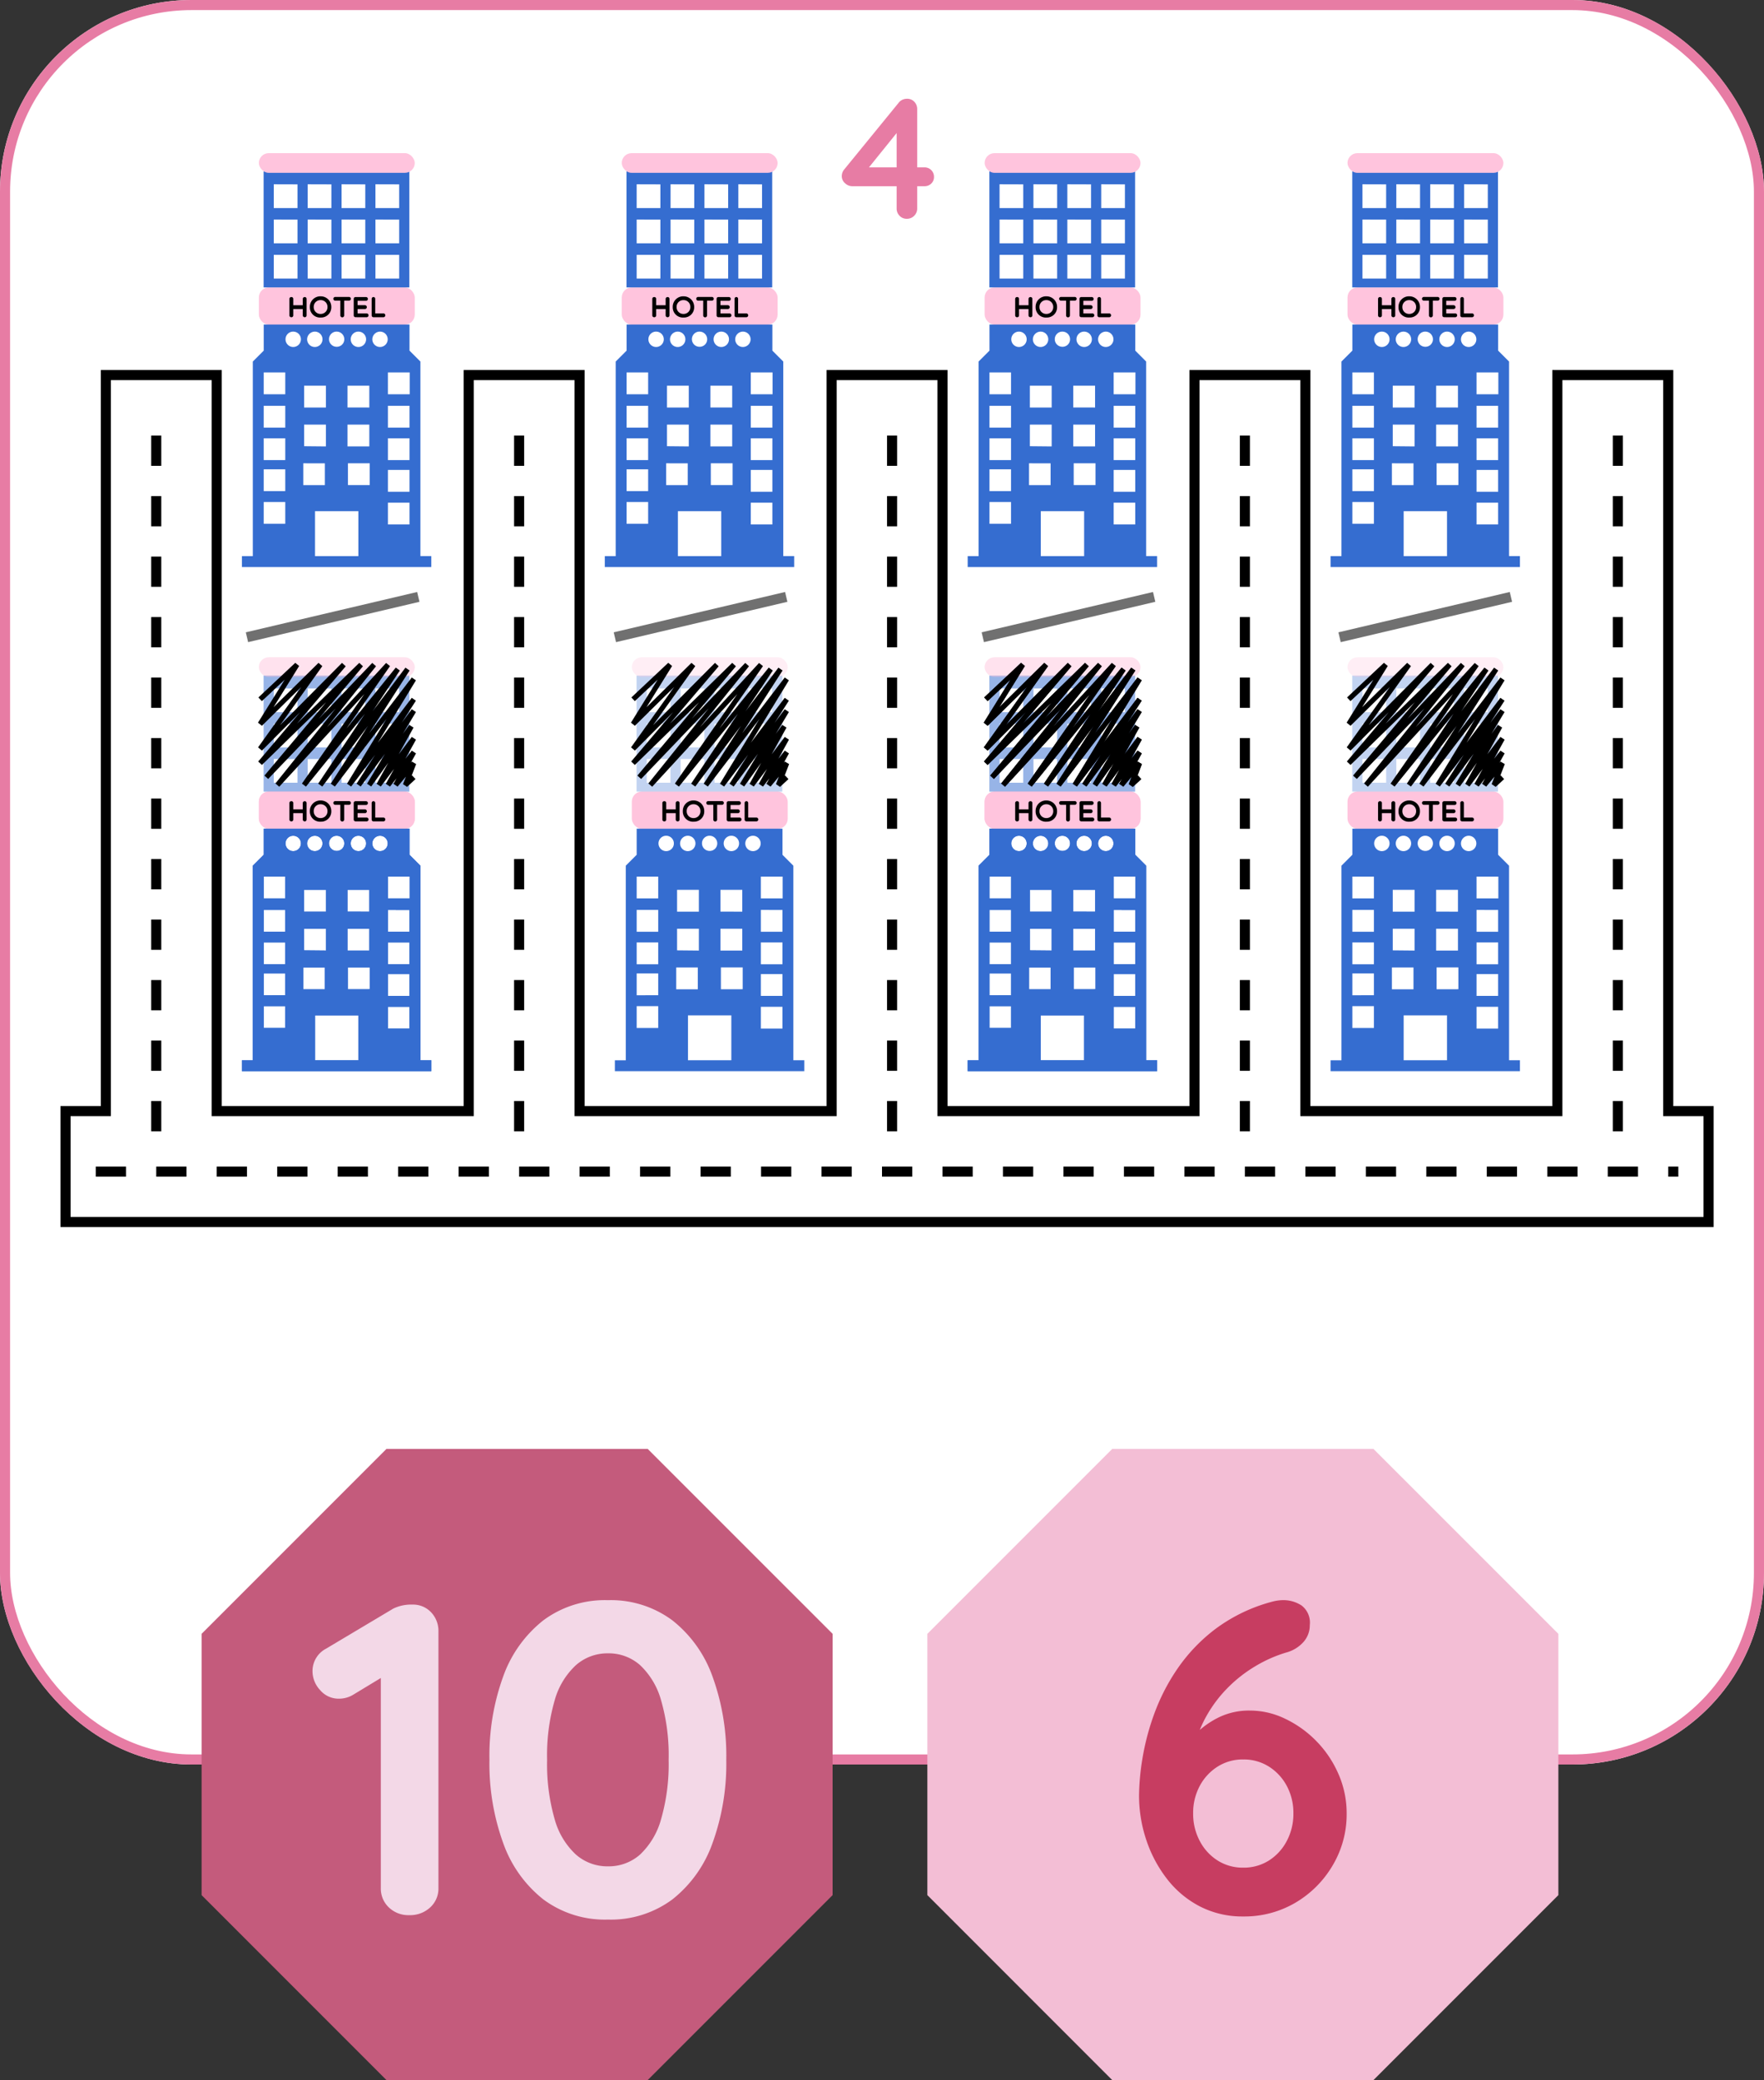 <svg xmlns="http://www.w3.org/2000/svg" width="175" height="206.295" viewBox="0 0 175 206.295">
  <rect x="0" y="0" width="175" height="206.295" fill="#333333" stroke="none"/>
  <g id="M_3_4_T" transform="translate(-89 -233.365)">
    <g id="Grupo_109" data-name="Grupo 109" transform="translate(88.648 233.365)">
      <g id="Rectángulo_4" data-name="Rectángulo 4" transform="translate(0.352)" fill="#fff" stroke="#e77ca4" stroke-width="1">
        <rect width="175" height="175" rx="19" stroke="none"/>
        <rect x="0.5" y="0.5" width="174" height="174" rx="18.5" fill="none"/>
      </g>
    </g>
    <g id="Grupo_549" data-name="Grupo 549" transform="translate(836.55 -7667.108)">
      <path id="Trazado_696" data-name="Trazado 696" d="M1.955,0a.956.956,0,0,1-.714-.3,1.019,1.019,0,0,1-.289-.74v-7.99l.357.085L-1.972-4.879-2.057-5.1H3.706a.923.923,0,0,1,.68.272.923.923,0,0,1,.272.68.874.874,0,0,1-.272.655.938.938,0,0,1-.68.264H-3.468a1.04,1.04,0,0,1-.688-.289.91.91,0,0,1-.332-.714,1.037,1.037,0,0,1,.255-.68l5.372-6.579a.968.968,0,0,1,.357-.3,1.087,1.087,0,0,1,.493-.111.949.949,0,0,1,.722.3,1.036,1.036,0,0,1,.28.74v9.826a1,1,0,0,1-.3.74A1,1,0,0,1,1.955,0Z" transform="translate(-659.55 7922.172)" fill="#e77ca4"/>
      <g id="Grupo_551" data-name="Grupo 551" transform="translate(-651.55 7915.663)">
        <g id="Grupo_531" data-name="Grupo 531">
          <rect id="Rectángulo_125" data-name="Rectángulo 125" width="15.465" height="3.698" rx="1" transform="translate(1.681 13.314)" fill="#ffc4dd"/>
          <path id="iconfinder_Untitled-1-18_2419684" d="M37.406,29.265V9.969L36.325,8.887V6.3H21.863V8.887L20.781,9.969v19.3H19.7v1.081H38.488V29.265ZM33.4,7a.763.763,0,1,1-.763.763A.774.774,0,0,1,33.4,7ZM31.257,7a.763.763,0,1,1-.763.763A.76.76,0,0,1,31.257,7ZM29.094,7a.76.76,0,0,1,.763.763.743.743,0,0,1-.763.742.753.753,0,1,1,0-1.506ZM26.931,7a.763.763,0,1,1-.763.763A.774.774,0,0,1,26.931,7ZM24.789,7a.763.763,0,1,1-.763.763A.76.76,0,0,1,24.789,7Zm7.549,9.224v2.163H30.175V16.224Zm-2.163-1.7V12.365h2.163v2.163Zm.042,5.535h2.163v2.163H30.218Zm6.107-5.7v2.163H34.183V14.358Zm-2.142-1.166V11.05h2.163v2.163H34.183Zm2.142,4.389v2.163H34.183V17.581Zm0,3.138v2.163H34.183V20.72Zm0,3.244v2.163H34.183V23.964Zm-10.454-5.6V16.224h2.163v2.163l-2.163-.021Zm2.057,1.7v2.163H25.786V20.062Zm-2.057-5.535V12.365h2.163v2.163ZM21.863,11.05H24v2.163H21.863Zm0,3.308H24v2.163H21.863Zm0,3.223H24v2.163H21.863Zm0,3.075H24v2.163H21.863Zm0,3.244H24v2.163H21.863Zm5.089.912h4.3v4.453h-4.3Z" transform="translate(-19.7 10.698)" fill="#356dd0"/>
          <path id="Trazado_580" data-name="Trazado 580" d="M-69.713-28.758a.174.174,0,0,0,.176-.179v-.633h.943v.633a.19.19,0,0,0,.2.179.177.177,0,0,0,.179-.179v-1.642a.175.175,0,0,0-.179-.179.188.188,0,0,0-.2.179v.63h-.943v-.63a.172.172,0,0,0-.176-.179.181.181,0,0,0-.205.179v1.642A.183.183,0,0,0-69.713-28.758Zm3.95-1.012A1.042,1.042,0,0,0-66.8-30.831a1.037,1.037,0,0,0-1.09,1.061,1.009,1.009,0,0,0,1.09,1.041A1.008,1.008,0,0,0-65.763-29.77Zm-.379,0a.668.668,0,0,1-.688.685.664.664,0,0,1-.677-.685.662.662,0,0,1,.677-.685A.666.666,0,0,1-66.142-29.77Zm1.275.833a.191.191,0,0,0,.382,0V-30.4h.48a.185.185,0,1,0,0-.37h-1.368a.185.185,0,1,0,0,.37h.506Zm2.594.179a.19.19,0,1,0,0-.379h-.882v-.434h.729a.189.189,0,1,0,0-.379h-.729v-.434h.833a.188.188,0,1,0,0-.376h-1.038a.175.175,0,0,0-.179.179v1.642a.177.177,0,0,0,.179.179Zm.515-.176a.175.175,0,0,0,.182.176h.957a.191.191,0,1,0,0-.379h-.786v-1.449a.176.176,0,0,0-.171-.176.18.18,0,0,0-.182.176Z" transform="translate(74.63 45.03)"/>
          <path id="Sustracción_3" data-name="Sustracción 3" d="M14.457,11.5H0V0H14.457V11.5ZM11.095,8.271v2.353h2.353V8.271Zm-3.362,0v2.353h2.353V8.271Zm-3.362,0v2.353H6.724V8.271Zm-3.362,0v2.353H3.362V8.271Zm10.086-3.5V7.127h2.353V4.774Zm-3.362,0V7.127h2.353V4.774Zm-3.362,0V7.127H6.724V4.774Zm-3.362,0V7.127H3.362V4.774Zm10.086-3.5V3.631h2.353V1.278Zm-3.362,0V3.631h2.353V1.278Zm-3.362,0V3.631H6.724V1.278Zm-3.362,0V3.631H3.362V1.278Z" transform="translate(2.152 1.815)" fill="#356dd0"/>
          <rect id="Rectángulo_126" data-name="Rectángulo 126" width="15.465" height="1.95" rx="0.975" transform="translate(1.681 0)" fill="#ffc4dd"/>
        </g>
      </g>
      <g id="Grupo_552" data-name="Grupo 552" transform="translate(-615.55 7915.663)">
        <g id="Grupo_531-2" data-name="Grupo 531" transform="translate(0)">
          <rect id="Rectángulo_125-2" data-name="Rectángulo 125" width="15.465" height="3.698" rx="1" transform="translate(1.681 13.314)" fill="#ffc4dd"/>
          <path id="iconfinder_Untitled-1-18_2419684-2" data-name="iconfinder_Untitled-1-18_2419684" d="M37.406,29.265V9.969L36.325,8.887V6.3H21.863V8.887L20.781,9.969v19.3H19.7v1.081H38.488V29.265ZM33.4,7a.763.763,0,1,1-.763.763A.774.774,0,0,1,33.4,7ZM31.257,7a.763.763,0,1,1-.763.763A.76.76,0,0,1,31.257,7ZM29.094,7a.76.76,0,0,1,.763.763.743.743,0,0,1-.763.742.753.753,0,1,1,0-1.506ZM26.931,7a.763.763,0,1,1-.763.763A.774.774,0,0,1,26.931,7ZM24.789,7a.763.763,0,1,1-.763.763A.76.76,0,0,1,24.789,7Zm7.549,9.224v2.163H30.175V16.224Zm-2.163-1.7V12.365h2.163v2.163Zm.042,5.535h2.163v2.163H30.218Zm6.107-5.7v2.163H34.183V14.358Zm-2.142-1.166V11.05h2.163v2.163H34.183Zm2.142,4.389v2.163H34.183V17.581Zm0,3.138v2.163H34.183V20.72Zm0,3.244v2.163H34.183V23.964Zm-10.454-5.6V16.224h2.163v2.163l-2.163-.021Zm2.057,1.7v2.163H25.786V20.062Zm-2.057-5.535V12.365h2.163v2.163ZM21.863,11.05H24v2.163H21.863Zm0,3.308H24v2.163H21.863Zm0,3.223H24v2.163H21.863Zm0,3.075H24v2.163H21.863Zm0,3.244H24v2.163H21.863Zm5.089.912h4.3v4.453h-4.3Z" transform="translate(-19.7 10.698)" fill="#356dd0"/>
          <path id="Trazado_580-2" data-name="Trazado 580" d="M-69.713-28.758a.174.174,0,0,0,.176-.179v-.633h.943v.633a.19.19,0,0,0,.2.179.177.177,0,0,0,.179-.179v-1.642a.175.175,0,0,0-.179-.179.188.188,0,0,0-.2.179v.63h-.943v-.63a.172.172,0,0,0-.176-.179.181.181,0,0,0-.205.179v1.642A.183.183,0,0,0-69.713-28.758Zm3.95-1.012A1.042,1.042,0,0,0-66.8-30.831a1.037,1.037,0,0,0-1.09,1.061,1.009,1.009,0,0,0,1.09,1.041A1.008,1.008,0,0,0-65.763-29.77Zm-.379,0a.668.668,0,0,1-.688.685.664.664,0,0,1-.677-.685.662.662,0,0,1,.677-.685A.666.666,0,0,1-66.142-29.77Zm1.275.833a.191.191,0,0,0,.382,0V-30.4h.48a.185.185,0,1,0,0-.37h-1.368a.185.185,0,1,0,0,.37h.506Zm2.594.179a.19.19,0,1,0,0-.379h-.882v-.434h.729a.189.189,0,1,0,0-.379h-.729v-.434h.833a.188.188,0,1,0,0-.376h-1.038a.175.175,0,0,0-.179.179v1.642a.177.177,0,0,0,.179.179Zm.515-.176a.175.175,0,0,0,.182.176h.957a.191.191,0,1,0,0-.379h-.786v-1.449a.176.176,0,0,0-.171-.176.18.18,0,0,0-.182.176Z" transform="translate(74.63 45.03)"/>
          <path id="Sustracción_3-2" data-name="Sustracción 3" d="M14.457,11.5H0V0H14.457V11.5ZM11.095,8.271v2.353h2.353V8.271Zm-3.362,0v2.353h2.353V8.271Zm-3.362,0v2.353H6.724V8.271Zm-3.362,0v2.353H3.362V8.271Zm10.086-3.5V7.127h2.353V4.774Zm-3.362,0V7.127h2.353V4.774Zm-3.362,0V7.127H6.724V4.774Zm-3.362,0V7.127H3.362V4.774Zm10.086-3.5V3.631h2.353V1.278Zm-3.362,0V3.631h2.353V1.278Zm-3.362,0V3.631H6.724V1.278Zm-3.362,0V3.631H3.362V1.278Z" transform="translate(2.152 1.815)" fill="#356dd0"/>
          <rect id="Rectángulo_126-2" data-name="Rectángulo 126" width="15.465" height="1.95" rx="0.975" transform="translate(1.681 0)" fill="#ffc4dd"/>
        </g>
      </g>
      <g id="Grupo_553" data-name="Grupo 553" transform="translate(-687.55 7915.663)">
        <g id="Grupo_531-3" data-name="Grupo 531">
          <rect id="Rectángulo_125-3" data-name="Rectángulo 125" width="15.465" height="3.698" rx="1" transform="translate(1.681 13.314)" fill="#ffc4dd"/>
          <path id="iconfinder_Untitled-1-18_2419684-3" data-name="iconfinder_Untitled-1-18_2419684" d="M37.406,29.265V9.969L36.325,8.887V6.3H21.863V8.887L20.781,9.969v19.3H19.7v1.081H38.488V29.265ZM33.4,7a.763.763,0,1,1-.763.763A.774.774,0,0,1,33.4,7ZM31.257,7a.763.763,0,1,1-.763.763A.76.76,0,0,1,31.257,7ZM29.094,7a.76.76,0,0,1,.763.763.743.743,0,0,1-.763.742.753.753,0,1,1,0-1.506ZM26.931,7a.763.763,0,1,1-.763.763A.774.774,0,0,1,26.931,7ZM24.789,7a.763.763,0,1,1-.763.763A.76.76,0,0,1,24.789,7Zm7.549,9.224v2.163H30.175V16.224Zm-2.163-1.7V12.365h2.163v2.163Zm.042,5.535h2.163v2.163H30.218Zm6.107-5.7v2.163H34.183V14.358Zm-2.142-1.166V11.05h2.163v2.163H34.183Zm2.142,4.389v2.163H34.183V17.581Zm0,3.138v2.163H34.183V20.72Zm0,3.244v2.163H34.183V23.964Zm-10.454-5.6V16.224h2.163v2.163l-2.163-.021Zm2.057,1.7v2.163H25.786V20.062Zm-2.057-5.535V12.365h2.163v2.163ZM21.863,11.05H24v2.163H21.863Zm0,3.308H24v2.163H21.863Zm0,3.223H24v2.163H21.863Zm0,3.075H24v2.163H21.863Zm0,3.244H24v2.163H21.863Zm5.089.912h4.3v4.453h-4.3Z" transform="translate(-19.7 10.698)" fill="#356dd0"/>
          <path id="Trazado_580-3" data-name="Trazado 580" d="M-69.713-28.758a.174.174,0,0,0,.176-.179v-.633h.943v.633a.19.19,0,0,0,.2.179.177.177,0,0,0,.179-.179v-1.642a.175.175,0,0,0-.179-.179.188.188,0,0,0-.2.179v.63h-.943v-.63a.172.172,0,0,0-.176-.179.181.181,0,0,0-.205.179v1.642A.183.183,0,0,0-69.713-28.758Zm3.95-1.012A1.042,1.042,0,0,0-66.8-30.831a1.037,1.037,0,0,0-1.09,1.061,1.009,1.009,0,0,0,1.09,1.041A1.008,1.008,0,0,0-65.763-29.77Zm-.379,0a.668.668,0,0,1-.688.685.664.664,0,0,1-.677-.685.662.662,0,0,1,.677-.685A.666.666,0,0,1-66.142-29.77Zm1.275.833a.191.191,0,0,0,.382,0V-30.4h.48a.185.185,0,1,0,0-.37h-1.368a.185.185,0,1,0,0,.37h.506Zm2.594.179a.19.19,0,1,0,0-.379h-.882v-.434h.729a.189.189,0,1,0,0-.379h-.729v-.434h.833a.188.188,0,1,0,0-.376h-1.038a.175.175,0,0,0-.179.179v1.642a.177.177,0,0,0,.179.179Zm.515-.176a.175.175,0,0,0,.182.176h.957a.191.191,0,1,0,0-.379h-.786v-1.449a.176.176,0,0,0-.171-.176.18.18,0,0,0-.182.176Z" transform="translate(74.63 45.03)"/>
          <path id="Sustracción_3-3" data-name="Sustracción 3" d="M14.457,11.5H0V0H14.457V11.5ZM11.095,8.271v2.353h2.353V8.271Zm-3.362,0v2.353h2.353V8.271Zm-3.362,0v2.353H6.724V8.271Zm-3.362,0v2.353H3.362V8.271Zm10.086-3.5V7.127h2.353V4.774Zm-3.362,0V7.127h2.353V4.774Zm-3.362,0V7.127H6.724V4.774Zm-3.362,0V7.127H3.362V4.774Zm10.086-3.5V3.631h2.353V1.278Zm-3.362,0V3.631h2.353V1.278Zm-3.362,0V3.631H6.724V1.278Zm-3.362,0V3.631H3.362V1.278Z" transform="translate(2.152 1.815)" fill="#356dd0"/>
          <rect id="Rectángulo_126-3" data-name="Rectángulo 126" width="15.465" height="1.95" rx="0.975" transform="translate(1.681 0)" fill="#ffc4dd"/>
        </g>
      </g>
      <g id="Grupo_554" data-name="Grupo 554" transform="translate(-723.55 7915.663)">
        <g id="Grupo_531-4" data-name="Grupo 531" transform="translate(0)">
          <rect id="Rectángulo_125-4" data-name="Rectángulo 125" width="15.465" height="3.698" rx="1" transform="translate(1.681 13.314)" fill="#ffc4dd"/>
          <path id="iconfinder_Untitled-1-18_2419684-4" data-name="iconfinder_Untitled-1-18_2419684" d="M37.406,29.265V9.969L36.325,8.887V6.3H21.863V8.887L20.781,9.969v19.3H19.7v1.081H38.488V29.265ZM33.4,7a.763.763,0,1,1-.763.763A.774.774,0,0,1,33.4,7ZM31.257,7a.763.763,0,1,1-.763.763A.76.76,0,0,1,31.257,7ZM29.094,7a.76.76,0,0,1,.763.763.743.743,0,0,1-.763.742.753.753,0,1,1,0-1.506ZM26.931,7a.763.763,0,1,1-.763.763A.774.774,0,0,1,26.931,7ZM24.789,7a.763.763,0,1,1-.763.763A.76.76,0,0,1,24.789,7Zm7.549,9.224v2.163H30.175V16.224Zm-2.163-1.7V12.365h2.163v2.163Zm.042,5.535h2.163v2.163H30.218Zm6.107-5.7v2.163H34.183V14.358Zm-2.142-1.166V11.05h2.163v2.163H34.183Zm2.142,4.389v2.163H34.183V17.581Zm0,3.138v2.163H34.183V20.72Zm0,3.244v2.163H34.183V23.964Zm-10.454-5.6V16.224h2.163v2.163l-2.163-.021Zm2.057,1.7v2.163H25.786V20.062Zm-2.057-5.535V12.365h2.163v2.163ZM21.863,11.05H24v2.163H21.863Zm0,3.308H24v2.163H21.863Zm0,3.223H24v2.163H21.863Zm0,3.075H24v2.163H21.863Zm0,3.244H24v2.163H21.863Zm5.089.912h4.3v4.453h-4.3Z" transform="translate(-19.7 10.698)" fill="#356dd0"/>
          <path id="Trazado_580-4" data-name="Trazado 580" d="M-69.713-28.758a.174.174,0,0,0,.176-.179v-.633h.943v.633a.19.19,0,0,0,.2.179.177.177,0,0,0,.179-.179v-1.642a.175.175,0,0,0-.179-.179.188.188,0,0,0-.2.179v.63h-.943v-.63a.172.172,0,0,0-.176-.179.181.181,0,0,0-.205.179v1.642A.183.183,0,0,0-69.713-28.758Zm3.95-1.012A1.042,1.042,0,0,0-66.8-30.831a1.037,1.037,0,0,0-1.09,1.061,1.009,1.009,0,0,0,1.09,1.041A1.008,1.008,0,0,0-65.763-29.77Zm-.379,0a.668.668,0,0,1-.688.685.664.664,0,0,1-.677-.685.662.662,0,0,1,.677-.685A.666.666,0,0,1-66.142-29.77Zm1.275.833a.191.191,0,0,0,.382,0V-30.4h.48a.185.185,0,1,0,0-.37h-1.368a.185.185,0,1,0,0,.37h.506Zm2.594.179a.19.19,0,1,0,0-.379h-.882v-.434h.729a.189.189,0,1,0,0-.379h-.729v-.434h.833a.188.188,0,1,0,0-.376h-1.038a.175.175,0,0,0-.179.179v1.642a.177.177,0,0,0,.179.179Zm.515-.176a.175.175,0,0,0,.182.176h.957a.191.191,0,1,0,0-.379h-.786v-1.449a.176.176,0,0,0-.171-.176.18.18,0,0,0-.182.176Z" transform="translate(74.63 45.03)"/>
          <path id="Sustracción_3-4" data-name="Sustracción 3" d="M14.457,11.5H0V0H14.457V11.5ZM11.095,8.271v2.353h2.353V8.271Zm-3.362,0v2.353h2.353V8.271Zm-3.362,0v2.353H6.724V8.271Zm-3.362,0v2.353H3.362V8.271Zm10.086-3.5V7.127h2.353V4.774Zm-3.362,0V7.127h2.353V4.774Zm-3.362,0V7.127H6.724V4.774Zm-3.362,0V7.127H3.362V4.774Zm10.086-3.5V3.631h2.353V1.278Zm-3.362,0V3.631h2.353V1.278Zm-3.362,0V3.631H6.724V1.278Zm-3.362,0V3.631H3.362V1.278Z" transform="translate(2.152 1.815)" fill="#356dd0"/>
          <rect id="Rectángulo_126-4" data-name="Rectángulo 126" width="15.465" height="1.95" rx="0.975" transform="translate(1.681 0)" fill="#ffc4dd"/>
        </g>
      </g>
      <g id="Grupo_556" data-name="Grupo 556" transform="translate(-723.55 7965.663)">
        <g id="Grupo_531-5" data-name="Grupo 531" transform="translate(0)">
          <rect id="Rectángulo_125-5" data-name="Rectángulo 125" width="15.465" height="3.698" rx="1" transform="translate(1.681 13.314)" fill="#ffc4dd"/>
          <path id="iconfinder_Untitled-1-18_2419684-5" data-name="iconfinder_Untitled-1-18_2419684" d="M37.406,29.265V9.969L36.325,8.887V6.3H21.863V8.887L20.781,9.969v19.3H19.7v1.081H38.488V29.265ZM33.4,7a.763.763,0,1,1-.763.763A.774.774,0,0,1,33.4,7ZM31.257,7a.763.763,0,1,1-.763.763A.76.76,0,0,1,31.257,7ZM29.094,7a.76.76,0,0,1,.763.763.743.743,0,0,1-.763.742.753.753,0,1,1,0-1.506ZM26.931,7a.763.763,0,1,1-.763.763A.774.774,0,0,1,26.931,7ZM24.789,7a.763.763,0,1,1-.763.763A.76.76,0,0,1,24.789,7Zm7.549,9.224v2.163H30.175V16.224Zm-2.163-1.7V12.365h2.163v2.163Zm.042,5.535h2.163v2.163H30.218Zm6.107-5.7v2.163H34.183V14.358Zm-2.142-1.166V11.05h2.163v2.163H34.183Zm2.142,4.389v2.163H34.183V17.581Zm0,3.138v2.163H34.183V20.72Zm0,3.244v2.163H34.183V23.964Zm-10.454-5.6V16.224h2.163v2.163l-2.163-.021Zm2.057,1.7v2.163H25.786V20.062Zm-2.057-5.535V12.365h2.163v2.163ZM21.863,11.05H24v2.163H21.863Zm0,3.308H24v2.163H21.863Zm0,3.223H24v2.163H21.863Zm0,3.075H24v2.163H21.863Zm0,3.244H24v2.163H21.863Zm5.089.912h4.3v4.453h-4.3Z" transform="translate(-19.7 10.698)" fill="#356dd0"/>
          <path id="Trazado_580-5" data-name="Trazado 580" d="M-69.713-28.758a.174.174,0,0,0,.176-.179v-.633h.943v.633a.19.19,0,0,0,.2.179.177.177,0,0,0,.179-.179v-1.642a.175.175,0,0,0-.179-.179.188.188,0,0,0-.2.179v.63h-.943v-.63a.172.172,0,0,0-.176-.179.181.181,0,0,0-.205.179v1.642A.183.183,0,0,0-69.713-28.758Zm3.95-1.012A1.042,1.042,0,0,0-66.8-30.831a1.037,1.037,0,0,0-1.09,1.061,1.009,1.009,0,0,0,1.09,1.041A1.008,1.008,0,0,0-65.763-29.77Zm-.379,0a.668.668,0,0,1-.688.685.664.664,0,0,1-.677-.685.662.662,0,0,1,.677-.685A.666.666,0,0,1-66.142-29.77Zm1.275.833a.191.191,0,0,0,.382,0V-30.4h.48a.185.185,0,1,0,0-.37h-1.368a.185.185,0,1,0,0,.37h.506Zm2.594.179a.19.19,0,1,0,0-.379h-.882v-.434h.729a.189.189,0,1,0,0-.379h-.729v-.434h.833a.188.188,0,1,0,0-.376h-1.038a.175.175,0,0,0-.179.179v1.642a.177.177,0,0,0,.179.179Zm.515-.176a.175.175,0,0,0,.182.176h.957a.191.191,0,1,0,0-.379h-.786v-1.449a.176.176,0,0,0-.171-.176.18.18,0,0,0-.182.176Z" transform="translate(74.63 45.03)"/>
          <path id="Sustracción_3-5" data-name="Sustracción 3" d="M14.457,11.5H0V0H14.457V11.5ZM11.095,8.271v2.353h2.353V8.271Zm-3.362,0v2.353h2.353V8.271Zm-3.362,0v2.353H6.724V8.271Zm-3.362,0v2.353H3.362V8.271Zm10.086-3.5V7.127h2.353V4.774Zm-3.362,0V7.127h2.353V4.774Zm-3.362,0V7.127H6.724V4.774Zm-3.362,0V7.127H3.362V4.774Zm10.086-3.5V3.631h2.353V1.278Zm-3.362,0V3.631h2.353V1.278Zm-3.362,0V3.631H6.724V1.278Zm-3.362,0V3.631H3.362V1.278Z" transform="translate(2.152 1.815)" fill="#356dd0" opacity="0.3"/>
          <rect id="Rectángulo_126-5" data-name="Rectángulo 126" width="15.465" height="1.95" rx="0.975" transform="translate(1.681 0)" fill="#ffc4dd" opacity="0.3"/>
        </g>
      </g>
    </g>
    <g id="Grupo_558" data-name="Grupo 558">
      <g id="Grupo_557" data-name="Grupo 557" transform="translate(113 298.555)">
        <g id="Grupo_531-6" data-name="Grupo 531" transform="translate(0)">
          <rect id="Rectángulo_125-6" data-name="Rectángulo 125" width="15.465" height="3.698" rx="1" transform="translate(1.681 13.314)" fill="#ffc4dd"/>
          <path id="iconfinder_Untitled-1-18_2419684-6" data-name="iconfinder_Untitled-1-18_2419684" d="M37.406,29.265V9.969L36.325,8.887V6.3H21.863V8.887L20.781,9.969v19.3H19.7v1.081H38.488V29.265ZM33.4,7a.763.763,0,1,1-.763.763A.774.774,0,0,1,33.4,7ZM31.257,7a.763.763,0,1,1-.763.763A.76.76,0,0,1,31.257,7ZM29.094,7a.76.76,0,0,1,.763.763.743.743,0,0,1-.763.742.753.753,0,1,1,0-1.506ZM26.931,7a.763.763,0,1,1-.763.763A.774.774,0,0,1,26.931,7ZM24.789,7a.763.763,0,1,1-.763.763A.76.76,0,0,1,24.789,7Zm7.549,9.224v2.163H30.175V16.224Zm-2.163-1.7V12.365h2.163v2.163Zm.042,5.535h2.163v2.163H30.218Zm6.107-5.7v2.163H34.183V14.358Zm-2.142-1.166V11.05h2.163v2.163H34.183Zm2.142,4.389v2.163H34.183V17.581Zm0,3.138v2.163H34.183V20.72Zm0,3.244v2.163H34.183V23.964Zm-10.454-5.6V16.224h2.163v2.163l-2.163-.021Zm2.057,1.7v2.163H25.786V20.062Zm-2.057-5.535V12.365h2.163v2.163ZM21.863,11.05H24v2.163H21.863Zm0,3.308H24v2.163H21.863Zm0,3.223H24v2.163H21.863Zm0,3.075H24v2.163H21.863Zm0,3.244H24v2.163H21.863Zm5.089.912h4.3v4.453h-4.3Z" transform="translate(-19.7 10.698)" fill="#356dd0"/>
          <path id="Trazado_580-6" data-name="Trazado 580" d="M-69.713-28.758a.174.174,0,0,0,.176-.179v-.633h.943v.633a.19.19,0,0,0,.2.179.177.177,0,0,0,.179-.179v-1.642a.175.175,0,0,0-.179-.179.188.188,0,0,0-.2.179v.63h-.943v-.63a.172.172,0,0,0-.176-.179.181.181,0,0,0-.205.179v1.642A.183.183,0,0,0-69.713-28.758Zm3.95-1.012A1.042,1.042,0,0,0-66.8-30.831a1.037,1.037,0,0,0-1.09,1.061,1.009,1.009,0,0,0,1.09,1.041A1.008,1.008,0,0,0-65.763-29.77Zm-.379,0a.668.668,0,0,1-.688.685.664.664,0,0,1-.677-.685.662.662,0,0,1,.677-.685A.666.666,0,0,1-66.142-29.77Zm1.275.833a.191.191,0,0,0,.382,0V-30.4h.48a.185.185,0,1,0,0-.37h-1.368a.185.185,0,1,0,0,.37h.506Zm2.594.179a.19.19,0,1,0,0-.379h-.882v-.434h.729a.189.189,0,1,0,0-.379h-.729v-.434h.833a.188.188,0,1,0,0-.376h-1.038a.175.175,0,0,0-.179.179v1.642a.177.177,0,0,0,.179.179Zm.515-.176a.175.175,0,0,0,.182.176h.957a.191.191,0,1,0,0-.379h-.786v-1.449a.176.176,0,0,0-.171-.176.18.18,0,0,0-.182.176Z" transform="translate(74.63 45.03)"/>
          <path id="Sustracción_3-6" data-name="Sustracción 3" d="M14.457,11.5H0V0H14.457V11.5ZM11.095,8.271v2.353h2.353V8.271Zm-3.362,0v2.353h2.353V8.271Zm-3.362,0v2.353H6.724V8.271Zm-3.362,0v2.353H3.362V8.271Zm10.086-3.5V7.127h2.353V4.774Zm-3.362,0V7.127h2.353V4.774Zm-3.362,0V7.127H6.724V4.774Zm-3.362,0V7.127H3.362V4.774Zm10.086-3.5V3.631h2.353V1.278Zm-3.362,0V3.631h2.353V1.278Zm-3.362,0V3.631H6.724V1.278Zm-3.362,0V3.631H3.362V1.278Z" transform="translate(2.152 1.815)" fill="#356dd0" opacity="0.3"/>
          <rect id="Rectángulo_126-6" data-name="Rectángulo 126" width="15.465" height="1.95" rx="0.975" transform="translate(1.681 0)" fill="#ffc4dd" opacity="0.3"/>
        </g>
      </g>
      <path id="Trazado_603" data-name="Trazado 603" d="M-644.48,7915.72l3.658-3.435-3.658,5.885,5.966-5.885-5.966,8.348,8.3-8.348-8.3,9.768,10.009-9.768-9.391,11.164,10.686-11.164-9.592,11.938,10.967-11.937-8.327,11.938,9.3-11.493-7.684,11.493,8.649-11.493-7.4,11.493,8.026-10.514-6.413,10.514,6.413-8.5-5.468,8.5,5.468-7.369-4.427,7.369,4.184-5.819-3.228,5.819,3.472-4.622-2.557,4.622,2.557-3.258-1.8,3.258,1.8-2.17-.837,2.17.837-.773" transform="translate(759.287 -7613.001)" fill="none" stroke="#000" stroke-width="0.5"/>
    </g>
    <g id="Grupo_559" data-name="Grupo 559" transform="translate(37)">
      <g id="Grupo_557-2" data-name="Grupo 557" transform="translate(113 298.555)">
        <g id="Grupo_531-7" data-name="Grupo 531" transform="translate(0)">
          <rect id="Rectángulo_125-7" data-name="Rectángulo 125" width="15.465" height="3.698" rx="1" transform="translate(1.681 13.314)" fill="#ffc4dd"/>
          <path id="iconfinder_Untitled-1-18_2419684-7" data-name="iconfinder_Untitled-1-18_2419684" d="M37.406,29.265V9.969L36.325,8.887V6.3H21.863V8.887L20.781,9.969v19.3H19.7v1.081H38.488V29.265ZM33.4,7a.763.763,0,1,1-.763.763A.774.774,0,0,1,33.4,7ZM31.257,7a.763.763,0,1,1-.763.763A.76.76,0,0,1,31.257,7ZM29.094,7a.76.76,0,0,1,.763.763.743.743,0,0,1-.763.742.753.753,0,1,1,0-1.506ZM26.931,7a.763.763,0,1,1-.763.763A.774.774,0,0,1,26.931,7ZM24.789,7a.763.763,0,1,1-.763.763A.76.76,0,0,1,24.789,7Zm7.549,9.224v2.163H30.175V16.224Zm-2.163-1.7V12.365h2.163v2.163Zm.042,5.535h2.163v2.163H30.218Zm6.107-5.7v2.163H34.183V14.358Zm-2.142-1.166V11.05h2.163v2.163H34.183Zm2.142,4.389v2.163H34.183V17.581Zm0,3.138v2.163H34.183V20.72Zm0,3.244v2.163H34.183V23.964Zm-10.454-5.6V16.224h2.163v2.163l-2.163-.021Zm2.057,1.7v2.163H25.786V20.062Zm-2.057-5.535V12.365h2.163v2.163ZM21.863,11.05H24v2.163H21.863Zm0,3.308H24v2.163H21.863Zm0,3.223H24v2.163H21.863Zm0,3.075H24v2.163H21.863Zm0,3.244H24v2.163H21.863Zm5.089.912h4.3v4.453h-4.3Z" transform="translate(-19.7 10.698)" fill="#356dd0"/>
          <path id="Trazado_580-7" data-name="Trazado 580" d="M-69.713-28.758a.174.174,0,0,0,.176-.179v-.633h.943v.633a.19.19,0,0,0,.2.179.177.177,0,0,0,.179-.179v-1.642a.175.175,0,0,0-.179-.179.188.188,0,0,0-.2.179v.63h-.943v-.63a.172.172,0,0,0-.176-.179.181.181,0,0,0-.205.179v1.642A.183.183,0,0,0-69.713-28.758Zm3.95-1.012A1.042,1.042,0,0,0-66.8-30.831a1.037,1.037,0,0,0-1.09,1.061,1.009,1.009,0,0,0,1.09,1.041A1.008,1.008,0,0,0-65.763-29.77Zm-.379,0a.668.668,0,0,1-.688.685.664.664,0,0,1-.677-.685.662.662,0,0,1,.677-.685A.666.666,0,0,1-66.142-29.77Zm1.275.833a.191.191,0,0,0,.382,0V-30.4h.48a.185.185,0,1,0,0-.37h-1.368a.185.185,0,1,0,0,.37h.506Zm2.594.179a.19.19,0,1,0,0-.379h-.882v-.434h.729a.189.189,0,1,0,0-.379h-.729v-.434h.833a.188.188,0,1,0,0-.376h-1.038a.175.175,0,0,0-.179.179v1.642a.177.177,0,0,0,.179.179Zm.515-.176a.175.175,0,0,0,.182.176h.957a.191.191,0,1,0,0-.379h-.786v-1.449a.176.176,0,0,0-.171-.176.18.18,0,0,0-.182.176Z" transform="translate(74.63 45.03)"/>
          <path id="Sustracción_3-7" data-name="Sustracción 3" d="M14.457,11.5H0V0H14.457V11.5ZM11.095,8.271v2.353h2.353V8.271Zm-3.362,0v2.353h2.353V8.271Zm-3.362,0v2.353H6.724V8.271Zm-3.362,0v2.353H3.362V8.271Zm10.086-3.5V7.127h2.353V4.774Zm-3.362,0V7.127h2.353V4.774Zm-3.362,0V7.127H6.724V4.774Zm-3.362,0V7.127H3.362V4.774Zm10.086-3.5V3.631h2.353V1.278Zm-3.362,0V3.631h2.353V1.278Zm-3.362,0V3.631H6.724V1.278Zm-3.362,0V3.631H3.362V1.278Z" transform="translate(2.152 1.815)" fill="#356dd0" opacity="0.3"/>
          <rect id="Rectángulo_126-7" data-name="Rectángulo 126" width="15.465" height="1.95" rx="0.975" transform="translate(1.681 0)" fill="#ffc4dd" opacity="0.3"/>
        </g>
      </g>
      <path id="Trazado_603-2" data-name="Trazado 603" d="M-644.48,7915.72l3.658-3.435-3.658,5.885,5.966-5.885-5.966,8.348,8.3-8.348-8.3,9.768,10.009-9.768-9.391,11.164,10.686-11.164-9.592,11.938,10.967-11.937-8.327,11.938,9.3-11.493-7.684,11.493,8.649-11.493-7.4,11.493,8.026-10.514-6.413,10.514,6.413-8.5-5.468,8.5,5.468-7.369-4.427,7.369,4.184-5.819-3.228,5.819,3.472-4.622-2.557,4.622,2.557-3.258-1.8,3.258,1.8-2.17-.837,2.17.837-.773" transform="translate(759.287 -7613.001)" fill="none" stroke="#000" stroke-width="0.5"/>
    </g>
    <g id="Grupo_560" data-name="Grupo 560" transform="translate(72)">
      <g id="Grupo_557-3" data-name="Grupo 557" transform="translate(113 298.555)">
        <g id="Grupo_531-8" data-name="Grupo 531" transform="translate(0)">
          <rect id="Rectángulo_125-8" data-name="Rectángulo 125" width="15.465" height="3.698" rx="1" transform="translate(1.681 13.314)" fill="#ffc4dd"/>
          <path id="iconfinder_Untitled-1-18_2419684-8" data-name="iconfinder_Untitled-1-18_2419684" d="M37.406,29.265V9.969L36.325,8.887V6.3H21.863V8.887L20.781,9.969v19.3H19.7v1.081H38.488V29.265ZM33.4,7a.763.763,0,1,1-.763.763A.774.774,0,0,1,33.4,7ZM31.257,7a.763.763,0,1,1-.763.763A.76.76,0,0,1,31.257,7ZM29.094,7a.76.76,0,0,1,.763.763.743.743,0,0,1-.763.742.753.753,0,1,1,0-1.506ZM26.931,7a.763.763,0,1,1-.763.763A.774.774,0,0,1,26.931,7ZM24.789,7a.763.763,0,1,1-.763.763A.76.76,0,0,1,24.789,7Zm7.549,9.224v2.163H30.175V16.224Zm-2.163-1.7V12.365h2.163v2.163Zm.042,5.535h2.163v2.163H30.218Zm6.107-5.7v2.163H34.183V14.358Zm-2.142-1.166V11.05h2.163v2.163H34.183Zm2.142,4.389v2.163H34.183V17.581Zm0,3.138v2.163H34.183V20.72Zm0,3.244v2.163H34.183V23.964Zm-10.454-5.6V16.224h2.163v2.163l-2.163-.021Zm2.057,1.7v2.163H25.786V20.062Zm-2.057-5.535V12.365h2.163v2.163ZM21.863,11.05H24v2.163H21.863Zm0,3.308H24v2.163H21.863Zm0,3.223H24v2.163H21.863Zm0,3.075H24v2.163H21.863Zm0,3.244H24v2.163H21.863Zm5.089.912h4.3v4.453h-4.3Z" transform="translate(-19.7 10.698)" fill="#356dd0"/>
          <path id="Trazado_580-8" data-name="Trazado 580" d="M-69.713-28.758a.174.174,0,0,0,.176-.179v-.633h.943v.633a.19.19,0,0,0,.2.179.177.177,0,0,0,.179-.179v-1.642a.175.175,0,0,0-.179-.179.188.188,0,0,0-.2.179v.63h-.943v-.63a.172.172,0,0,0-.176-.179.181.181,0,0,0-.205.179v1.642A.183.183,0,0,0-69.713-28.758Zm3.95-1.012A1.042,1.042,0,0,0-66.8-30.831a1.037,1.037,0,0,0-1.09,1.061,1.009,1.009,0,0,0,1.09,1.041A1.008,1.008,0,0,0-65.763-29.77Zm-.379,0a.668.668,0,0,1-.688.685.664.664,0,0,1-.677-.685.662.662,0,0,1,.677-.685A.666.666,0,0,1-66.142-29.77Zm1.275.833a.191.191,0,0,0,.382,0V-30.4h.48a.185.185,0,1,0,0-.37h-1.368a.185.185,0,1,0,0,.37h.506Zm2.594.179a.19.19,0,1,0,0-.379h-.882v-.434h.729a.189.189,0,1,0,0-.379h-.729v-.434h.833a.188.188,0,1,0,0-.376h-1.038a.175.175,0,0,0-.179.179v1.642a.177.177,0,0,0,.179.179Zm.515-.176a.175.175,0,0,0,.182.176h.957a.191.191,0,1,0,0-.379h-.786v-1.449a.176.176,0,0,0-.171-.176.18.18,0,0,0-.182.176Z" transform="translate(74.63 45.03)"/>
          <path id="Sustracción_3-8" data-name="Sustracción 3" d="M14.457,11.5H0V0H14.457V11.5ZM11.095,8.271v2.353h2.353V8.271Zm-3.362,0v2.353h2.353V8.271Zm-3.362,0v2.353H6.724V8.271Zm-3.362,0v2.353H3.362V8.271Zm10.086-3.5V7.127h2.353V4.774Zm-3.362,0V7.127h2.353V4.774Zm-3.362,0V7.127H6.724V4.774Zm-3.362,0V7.127H3.362V4.774Zm10.086-3.5V3.631h2.353V1.278Zm-3.362,0V3.631h2.353V1.278Zm-3.362,0V3.631H6.724V1.278Zm-3.362,0V3.631H3.362V1.278Z" transform="translate(2.152 1.815)" fill="#356dd0" opacity="0.3"/>
          <rect id="Rectángulo_126-8" data-name="Rectángulo 126" width="15.465" height="1.95" rx="0.975" transform="translate(1.681 0)" fill="#ffc4dd" opacity="0.3"/>
        </g>
      </g>
      <path id="Trazado_603-3" data-name="Trazado 603" d="M-644.48,7915.72l3.658-3.435-3.658,5.885,5.966-5.885-5.966,8.348,8.3-8.348-8.3,9.768,10.009-9.768-9.391,11.164,10.686-11.164-9.592,11.938,10.967-11.937-8.327,11.938,9.3-11.493-7.684,11.493,8.649-11.493-7.4,11.493,8.026-10.514-6.413,10.514,6.413-8.5-5.468,8.5,5.468-7.369-4.427,7.369,4.184-5.819-3.228,5.819,3.472-4.622-2.557,4.622,2.557-3.258-1.8,3.258,1.8-2.17-.837,2.17.837-.773" transform="translate(759.287 -7613.001)" fill="none" stroke="#000" stroke-width="0.5"/>
    </g>
    <g id="Grupo_561" data-name="Grupo 561" transform="translate(108)">
      <g id="Grupo_557-4" data-name="Grupo 557" transform="translate(113 298.555)">
        <g id="Grupo_531-9" data-name="Grupo 531" transform="translate(0)">
          <rect id="Rectángulo_125-9" data-name="Rectángulo 125" width="15.465" height="3.698" rx="1" transform="translate(1.681 13.314)" fill="#ffc4dd"/>
          <path id="iconfinder_Untitled-1-18_2419684-9" data-name="iconfinder_Untitled-1-18_2419684" d="M37.406,29.265V9.969L36.325,8.887V6.3H21.863V8.887L20.781,9.969v19.3H19.7v1.081H38.488V29.265ZM33.4,7a.763.763,0,1,1-.763.763A.774.774,0,0,1,33.4,7ZM31.257,7a.763.763,0,1,1-.763.763A.76.76,0,0,1,31.257,7ZM29.094,7a.76.76,0,0,1,.763.763.743.743,0,0,1-.763.742.753.753,0,1,1,0-1.506ZM26.931,7a.763.763,0,1,1-.763.763A.774.774,0,0,1,26.931,7ZM24.789,7a.763.763,0,1,1-.763.763A.76.76,0,0,1,24.789,7Zm7.549,9.224v2.163H30.175V16.224Zm-2.163-1.7V12.365h2.163v2.163Zm.042,5.535h2.163v2.163H30.218Zm6.107-5.7v2.163H34.183V14.358Zm-2.142-1.166V11.05h2.163v2.163H34.183Zm2.142,4.389v2.163H34.183V17.581Zm0,3.138v2.163H34.183V20.72Zm0,3.244v2.163H34.183V23.964Zm-10.454-5.6V16.224h2.163v2.163l-2.163-.021Zm2.057,1.7v2.163H25.786V20.062Zm-2.057-5.535V12.365h2.163v2.163ZM21.863,11.05H24v2.163H21.863Zm0,3.308H24v2.163H21.863Zm0,3.223H24v2.163H21.863Zm0,3.075H24v2.163H21.863Zm0,3.244H24v2.163H21.863Zm5.089.912h4.3v4.453h-4.3Z" transform="translate(-19.7 10.698)" fill="#356dd0"/>
          <path id="Trazado_580-9" data-name="Trazado 580" d="M-69.713-28.758a.174.174,0,0,0,.176-.179v-.633h.943v.633a.19.19,0,0,0,.2.179.177.177,0,0,0,.179-.179v-1.642a.175.175,0,0,0-.179-.179.188.188,0,0,0-.2.179v.63h-.943v-.63a.172.172,0,0,0-.176-.179.181.181,0,0,0-.205.179v1.642A.183.183,0,0,0-69.713-28.758Zm3.95-1.012A1.042,1.042,0,0,0-66.8-30.831a1.037,1.037,0,0,0-1.09,1.061,1.009,1.009,0,0,0,1.09,1.041A1.008,1.008,0,0,0-65.763-29.77Zm-.379,0a.668.668,0,0,1-.688.685.664.664,0,0,1-.677-.685.662.662,0,0,1,.677-.685A.666.666,0,0,1-66.142-29.77Zm1.275.833a.191.191,0,0,0,.382,0V-30.4h.48a.185.185,0,1,0,0-.37h-1.368a.185.185,0,1,0,0,.37h.506Zm2.594.179a.19.19,0,1,0,0-.379h-.882v-.434h.729a.189.189,0,1,0,0-.379h-.729v-.434h.833a.188.188,0,1,0,0-.376h-1.038a.175.175,0,0,0-.179.179v1.642a.177.177,0,0,0,.179.179Zm.515-.176a.175.175,0,0,0,.182.176h.957a.191.191,0,1,0,0-.379h-.786v-1.449a.176.176,0,0,0-.171-.176.18.18,0,0,0-.182.176Z" transform="translate(74.63 45.03)"/>
          <path id="Sustracción_3-9" data-name="Sustracción 3" d="M14.457,11.5H0V0H14.457V11.5ZM11.095,8.271v2.353h2.353V8.271Zm-3.362,0v2.353h2.353V8.271Zm-3.362,0v2.353H6.724V8.271Zm-3.362,0v2.353H3.362V8.271Zm10.086-3.5V7.127h2.353V4.774Zm-3.362,0V7.127h2.353V4.774Zm-3.362,0V7.127H6.724V4.774Zm-3.362,0V7.127H3.362V4.774Zm10.086-3.5V3.631h2.353V1.278Zm-3.362,0V3.631h2.353V1.278Zm-3.362,0V3.631H6.724V1.278Zm-3.362,0V3.631H3.362V1.278Z" transform="translate(2.152 1.815)" fill="#356dd0" opacity="0.3"/>
          <rect id="Rectángulo_126-9" data-name="Rectángulo 126" width="15.465" height="1.95" rx="0.975" transform="translate(1.681 0)" fill="#ffc4dd" opacity="0.3"/>
        </g>
      </g>
      <path id="Trazado_603-4" data-name="Trazado 603" d="M-644.48,7915.72l3.658-3.435-3.658,5.885,5.966-5.885-5.966,8.348,8.3-8.348-8.3,9.768,10.009-9.768-9.391,11.164,10.686-11.164-9.592,11.938,10.967-11.937-8.327,11.938,9.3-11.493-7.684,11.493,8.649-11.493-7.4,11.493,8.026-10.514-6.413,10.514,6.413-8.5-5.468,8.5,5.468-7.369-4.427,7.369,4.184-5.819-3.228,5.819,3.472-4.622-2.557,4.622,2.557-3.258-1.8,3.258,1.8-2.17-.837,2.17.837-.773" transform="translate(759.287 -7613.001)" fill="none" stroke="#000" stroke-width="0.5"/>
    </g>
    <line id="Línea_30" data-name="Línea 30" y1="4" x2="17" transform="translate(113.5 292.564)" fill="none" stroke="#707070" stroke-width="1"/>
    <g id="Grupo_562" data-name="Grupo 562" transform="translate(72)">
      <g id="Grupo_557-5" data-name="Grupo 557" transform="translate(113 298.555)">
        <g id="Grupo_531-10" data-name="Grupo 531" transform="translate(0)">
          <rect id="Rectángulo_125-10" data-name="Rectángulo 125" width="15.465" height="3.698" rx="1" transform="translate(1.681 13.314)" fill="#ffc4dd"/>
          <path id="iconfinder_Untitled-1-18_2419684-10" data-name="iconfinder_Untitled-1-18_2419684" d="M37.406,29.265V9.969L36.325,8.887V6.3H21.863V8.887L20.781,9.969v19.3H19.7v1.081H38.488V29.265ZM33.4,7a.763.763,0,1,1-.763.763A.774.774,0,0,1,33.4,7ZM31.257,7a.763.763,0,1,1-.763.763A.76.76,0,0,1,31.257,7ZM29.094,7a.76.76,0,0,1,.763.763.743.743,0,0,1-.763.742.753.753,0,1,1,0-1.506ZM26.931,7a.763.763,0,1,1-.763.763A.774.774,0,0,1,26.931,7ZM24.789,7a.763.763,0,1,1-.763.763A.76.76,0,0,1,24.789,7Zm7.549,9.224v2.163H30.175V16.224Zm-2.163-1.7V12.365h2.163v2.163Zm.042,5.535h2.163v2.163H30.218Zm6.107-5.7v2.163H34.183V14.358Zm-2.142-1.166V11.05h2.163v2.163H34.183Zm2.142,4.389v2.163H34.183V17.581Zm0,3.138v2.163H34.183V20.72Zm0,3.244v2.163H34.183V23.964Zm-10.454-5.6V16.224h2.163v2.163l-2.163-.021Zm2.057,1.7v2.163H25.786V20.062Zm-2.057-5.535V12.365h2.163v2.163ZM21.863,11.05H24v2.163H21.863Zm0,3.308H24v2.163H21.863Zm0,3.223H24v2.163H21.863Zm0,3.075H24v2.163H21.863Zm0,3.244H24v2.163H21.863Zm5.089.912h4.3v4.453h-4.3Z" transform="translate(-19.7 10.698)" fill="#356dd0"/>
          <path id="Trazado_580-10" data-name="Trazado 580" d="M-69.713-28.758a.174.174,0,0,0,.176-.179v-.633h.943v.633a.19.19,0,0,0,.2.179.177.177,0,0,0,.179-.179v-1.642a.175.175,0,0,0-.179-.179.188.188,0,0,0-.2.179v.63h-.943v-.63a.172.172,0,0,0-.176-.179.181.181,0,0,0-.205.179v1.642A.183.183,0,0,0-69.713-28.758Zm3.95-1.012A1.042,1.042,0,0,0-66.8-30.831a1.037,1.037,0,0,0-1.09,1.061,1.009,1.009,0,0,0,1.09,1.041A1.008,1.008,0,0,0-65.763-29.77Zm-.379,0a.668.668,0,0,1-.688.685.664.664,0,0,1-.677-.685.662.662,0,0,1,.677-.685A.666.666,0,0,1-66.142-29.77Zm1.275.833a.191.191,0,0,0,.382,0V-30.4h.48a.185.185,0,1,0,0-.37h-1.368a.185.185,0,1,0,0,.37h.506Zm2.594.179a.19.19,0,1,0,0-.379h-.882v-.434h.729a.189.189,0,1,0,0-.379h-.729v-.434h.833a.188.188,0,1,0,0-.376h-1.038a.175.175,0,0,0-.179.179v1.642a.177.177,0,0,0,.179.179Zm.515-.176a.175.175,0,0,0,.182.176h.957a.191.191,0,1,0,0-.379h-.786v-1.449a.176.176,0,0,0-.171-.176.18.18,0,0,0-.182.176Z" transform="translate(74.63 45.03)"/>
          <path id="Sustracción_3-10" data-name="Sustracción 3" d="M14.457,11.5H0V0H14.457V11.5ZM11.095,8.271v2.353h2.353V8.271Zm-3.362,0v2.353h2.353V8.271Zm-3.362,0v2.353H6.724V8.271Zm-3.362,0v2.353H3.362V8.271Zm10.086-3.5V7.127h2.353V4.774Zm-3.362,0V7.127h2.353V4.774Zm-3.362,0V7.127H6.724V4.774Zm-3.362,0V7.127H3.362V4.774Zm10.086-3.5V3.631h2.353V1.278Zm-3.362,0V3.631h2.353V1.278Zm-3.362,0V3.631H6.724V1.278Zm-3.362,0V3.631H3.362V1.278Z" transform="translate(2.152 1.815)" fill="#356dd0" opacity="0.3"/>
          <rect id="Rectángulo_126-10" data-name="Rectángulo 126" width="15.465" height="1.95" rx="0.975" transform="translate(1.681 0)" fill="#ffc4dd" opacity="0.3"/>
        </g>
      </g>
      <path id="Trazado_603-5" data-name="Trazado 603" d="M-644.48,7915.72l3.658-3.435-3.658,5.885,5.966-5.885-5.966,8.348,8.3-8.348-8.3,9.768,10.009-9.768-9.391,11.164,10.686-11.164-9.592,11.938,10.967-11.937-8.327,11.938,9.3-11.493-7.684,11.493,8.649-11.493-7.4,11.493,8.026-10.514-6.413,10.514,6.413-8.5-5.468,8.5,5.468-7.369-4.427,7.369,4.184-5.819-3.228,5.819,3.472-4.622-2.557,4.622,2.557-3.258-1.8,3.258,1.8-2.17-.837,2.17.837-.773" transform="translate(759.287 -7613.001)" fill="none" stroke="#000" stroke-width="0.5"/>
    </g>
    <line id="Línea_31" data-name="Línea 31" y1="4" x2="17" transform="translate(150 292.564)" fill="none" stroke="#707070" stroke-width="1"/>
    <line id="Línea_32" data-name="Línea 32" y1="4" x2="17" transform="translate(186.5 292.564)" fill="none" stroke="#707070" stroke-width="1"/>
    <line id="Línea_33" data-name="Línea 33" y1="4" x2="17" transform="translate(221.894 292.564)" fill="none" stroke="#707070" stroke-width="1"/>
    <g id="Grupo_592" data-name="Grupo 592" transform="translate(-3.492 0.156)">
      <g id="Grupo_537" data-name="Grupo 537">
        <path id="iconfinder_octagon_3325011" d="M20.341,2H46.255L64.6,20.341V46.255L46.255,64.6H20.341L2,46.255V20.341Z" transform="translate(110.492 374.908)" fill="#c45b7c"/>
        <path id="Trazado_660" data-name="Trazado 660" d="M-11.7,0a2.783,2.783,0,0,1-2.024-.77,2.561,2.561,0,0,1-.792-1.914V-24.86l.616.968-3.344,2.024a2.691,2.691,0,0,1-1.408.4,2.4,2.4,0,0,1-1.892-.858,2.739,2.739,0,0,1-.748-1.826,2.506,2.506,0,0,1,1.364-2.288l6.644-3.96a4.02,4.02,0,0,1,1.892-.4,2.455,2.455,0,0,1,1.87.77A2.682,2.682,0,0,1-8.8-28.116V-2.684A2.527,2.527,0,0,1-9.614-.77,2.918,2.918,0,0,1-11.7,0ZM8.008.44a10.228,10.228,0,0,1-6.4-2A12.355,12.355,0,0,1-2.376-7.15,23.11,23.11,0,0,1-3.74-15.4a23.066,23.066,0,0,1,1.364-8.272,12.365,12.365,0,0,1,3.982-5.566,10.228,10.228,0,0,1,6.4-2,10.228,10.228,0,0,1,6.4,2,12.365,12.365,0,0,1,3.982,5.566A23.066,23.066,0,0,1,19.756-15.4a23.11,23.11,0,0,1-1.364,8.25A12.355,12.355,0,0,1,14.41-1.562,10.228,10.228,0,0,1,8.008.44Zm0-5.28A4.7,4.7,0,0,0,11.2-6.006a7.584,7.584,0,0,0,2.09-3.52,19.668,19.668,0,0,0,.748-5.874,19.624,19.624,0,0,0-.748-5.9,7.579,7.579,0,0,0-2.09-3.5,4.7,4.7,0,0,0-3.19-1.166A4.728,4.728,0,0,0,4.84-24.794a7.48,7.48,0,0,0-2.112,3.5,19.624,19.624,0,0,0-.748,5.9,19.668,19.668,0,0,0,.748,5.874A7.485,7.485,0,0,0,4.84-6.006,4.728,4.728,0,0,0,8.008-4.84Z" transform="translate(144.788 423.149)" fill="#f3d8e7"/>
      </g>
      <g id="Grupo_538" data-name="Grupo 538">
        <path id="iconfinder_octagon_3325011-2" data-name="iconfinder_octagon_3325011" d="M20.341,2H46.255L64.6,20.341V46.255L46.255,64.6H20.341L2,46.255V20.341Z" transform="translate(182.492 374.908)" fill="#f3bed5"/>
        <path id="Trazado_661" data-name="Trazado 661" d="M.044.44a9.2,9.2,0,0,1-4.29-.99A9.815,9.815,0,0,1-7.5-3.256,12.927,12.927,0,0,1-9.57-7.128a13.833,13.833,0,0,1-.726-4.444,23.928,23.928,0,0,1,.33-3.608A24.362,24.362,0,0,1-8.8-19.624a20.141,20.141,0,0,1,2.332-4.532,17.017,17.017,0,0,1,3.806-3.96A16.456,16.456,0,0,1,2.992-30.8,4.172,4.172,0,0,1,4-30.932,3.283,3.283,0,0,1,5.83-30.4a2.132,2.132,0,0,1,.814,1.936,2.486,2.486,0,0,1-.638,1.694A3.5,3.5,0,0,1,4.312-25.74a13.448,13.448,0,0,0-2.97,1.3,13.764,13.764,0,0,0-2.728,2.09,13.026,13.026,0,0,0-2.156,2.794,11.707,11.707,0,0,0-1.3,3.366l-1.188-.044A18.4,18.4,0,0,1-4.51-17.842a8.785,8.785,0,0,1,2.2-1.5,6.859,6.859,0,0,1,3.058-.638,7.985,7.985,0,0,1,3.41.792,10.816,10.816,0,0,1,3.08,2.178A10.775,10.775,0,0,1,9.46-13.75,9.646,9.646,0,0,1,10.3-9.768,9.888,9.888,0,0,1,8.91-4.62a10.378,10.378,0,0,1-3.7,3.7A9.976,9.976,0,0,1,.044.44Zm0-4.84a4.661,4.661,0,0,0,2.53-.7A5.049,5.049,0,0,0,4.356-7.04a5.684,5.684,0,0,0,.66-2.728,5.649,5.649,0,0,0-.66-2.75,5.092,5.092,0,0,0-1.782-1.914,4.661,4.661,0,0,0-2.53-.7,4.661,4.661,0,0,0-2.53.7,5.092,5.092,0,0,0-1.782,1.914,5.649,5.649,0,0,0-.66,2.75,5.684,5.684,0,0,0,.66,2.728A5.049,5.049,0,0,0-2.486-5.1,4.661,4.661,0,0,0,.044-4.4Z" transform="translate(215.788 422.84)" fill="#c73d61"/>
      </g>
    </g>
    <g id="Unión_27" data-name="Unión 27" transform="translate(95 313.064)" fill="#fff">
      <path d="M 163.5 41.5 L 160 41.5 L 148 41.5 L 124 41.5 L 112 41.5 L 88 41.5 L 76 41.5 L 52 41.5 L 40 41.5 L 16 41.5 L 4 41.5 L 0.5 41.5 L 0.5 30.5 L 4 30.5 L 4.5 30.5 L 4.5 30 L 4.5 -42.5 L 15.5 -42.5 L 15.5 30 L 15.5 30.5 L 16 30.5 L 40 30.5 L 40.5 30.5 L 40.5 30 L 40.5 -42.5 L 51.5 -42.5 L 51.5 30 L 51.5 30.5 L 52 30.5 L 76 30.5 L 76.5 30.5 L 76.5 30 L 76.5 -42.5 L 87.5 -42.5 L 87.5 30 L 87.5 30.5 L 88 30.5 L 112 30.5 L 112.5 30.5 L 112.5 30 L 112.5 -42.5 L 123.5 -42.5 L 123.5 30 L 123.5 30.5 L 124 30.5 L 148 30.5 L 148.5 30.5 L 148.5 30 L 148.5 -42.5 L 159.5 -42.5 L 159.5 30 L 159.5 30.5 L 160 30.5 L 163.5 30.5 L 163.5 41.5 Z" stroke="none"/>
      <path d="M 163 41 L 163 31 L 160 31 L 159 31 L 159 30 L 159 -42 L 149 -42 L 149 30 L 149 31 L 148 31 L 124 31 L 123 31 L 123 30 L 123 -42 L 113 -42 L 113 30 L 113 31 L 112 31 L 88 31 L 87 31 L 87 30 L 87 -42 L 77 -42 L 77 30 L 77 31 L 76 31 L 52 31 L 51 31 L 51 30 L 51 -42 L 41 -42 L 41 30 L 41 31 L 40 31 L 16 31 L 15 31 L 15 30 L 15 -42 L 5 -42 L 5 30 L 5 31 L 4 31 L 1 31 L 1 41 L 4 41 L 16 41 L 40 41 L 52 41 L 76 41 L 88 41 L 112 41 L 124 41 L 148 41 L 160 41 L 163 41 M 164 42 L 160 42 L 148 42 L 124 42 L 112 42 L 88 42 L 76 42 L 52 42 L 40 42 L 16 42 L 4 42 L 4.984537554264534e-06 42 L 4.984537554264534e-06 30 L 4 30 L 4 -43 L 16 -43 L 16 30 L 40 30 L 40 -43 L 52 -43 L 52 30 L 76 30 L 76 -43 L 88 -43 L 88 30 L 112 30 L 112 -43 L 124 -43 L 124 30 L 148 30 L 148 -43 L 160 -43 L 160 30 L 164 30 L 164 42 Z" stroke="none" fill="#000"/>
    </g>
    <line id="Línea_56" data-name="Línea 56" x2="157" transform="translate(98.5 349.564)" fill="none" stroke="#000" stroke-width="1" stroke-dasharray="3"/>
    <line id="Línea_57" data-name="Línea 57" y1="71.938" transform="translate(104.5 273.627)" fill="none" stroke="#000" stroke-width="1" stroke-dasharray="3"/>
    <line id="Línea_58" data-name="Línea 58" y1="71.938" transform="translate(140.5 273.627)" fill="none" stroke="#000" stroke-width="1" stroke-dasharray="3"/>
    <line id="Línea_59" data-name="Línea 59" y1="71.938" transform="translate(177.5 273.627)" fill="none" stroke="#000" stroke-width="1" stroke-dasharray="3"/>
    <line id="Línea_60" data-name="Línea 60" y1="71.938" transform="translate(212.5 273.627)" fill="none" stroke="#000" stroke-width="1" stroke-dasharray="3"/>
    <line id="Línea_61" data-name="Línea 61" y1="71.938" transform="translate(249.5 273.627)" fill="none" stroke="#000" stroke-width="1" stroke-dasharray="3"/>
  </g>
</svg>
